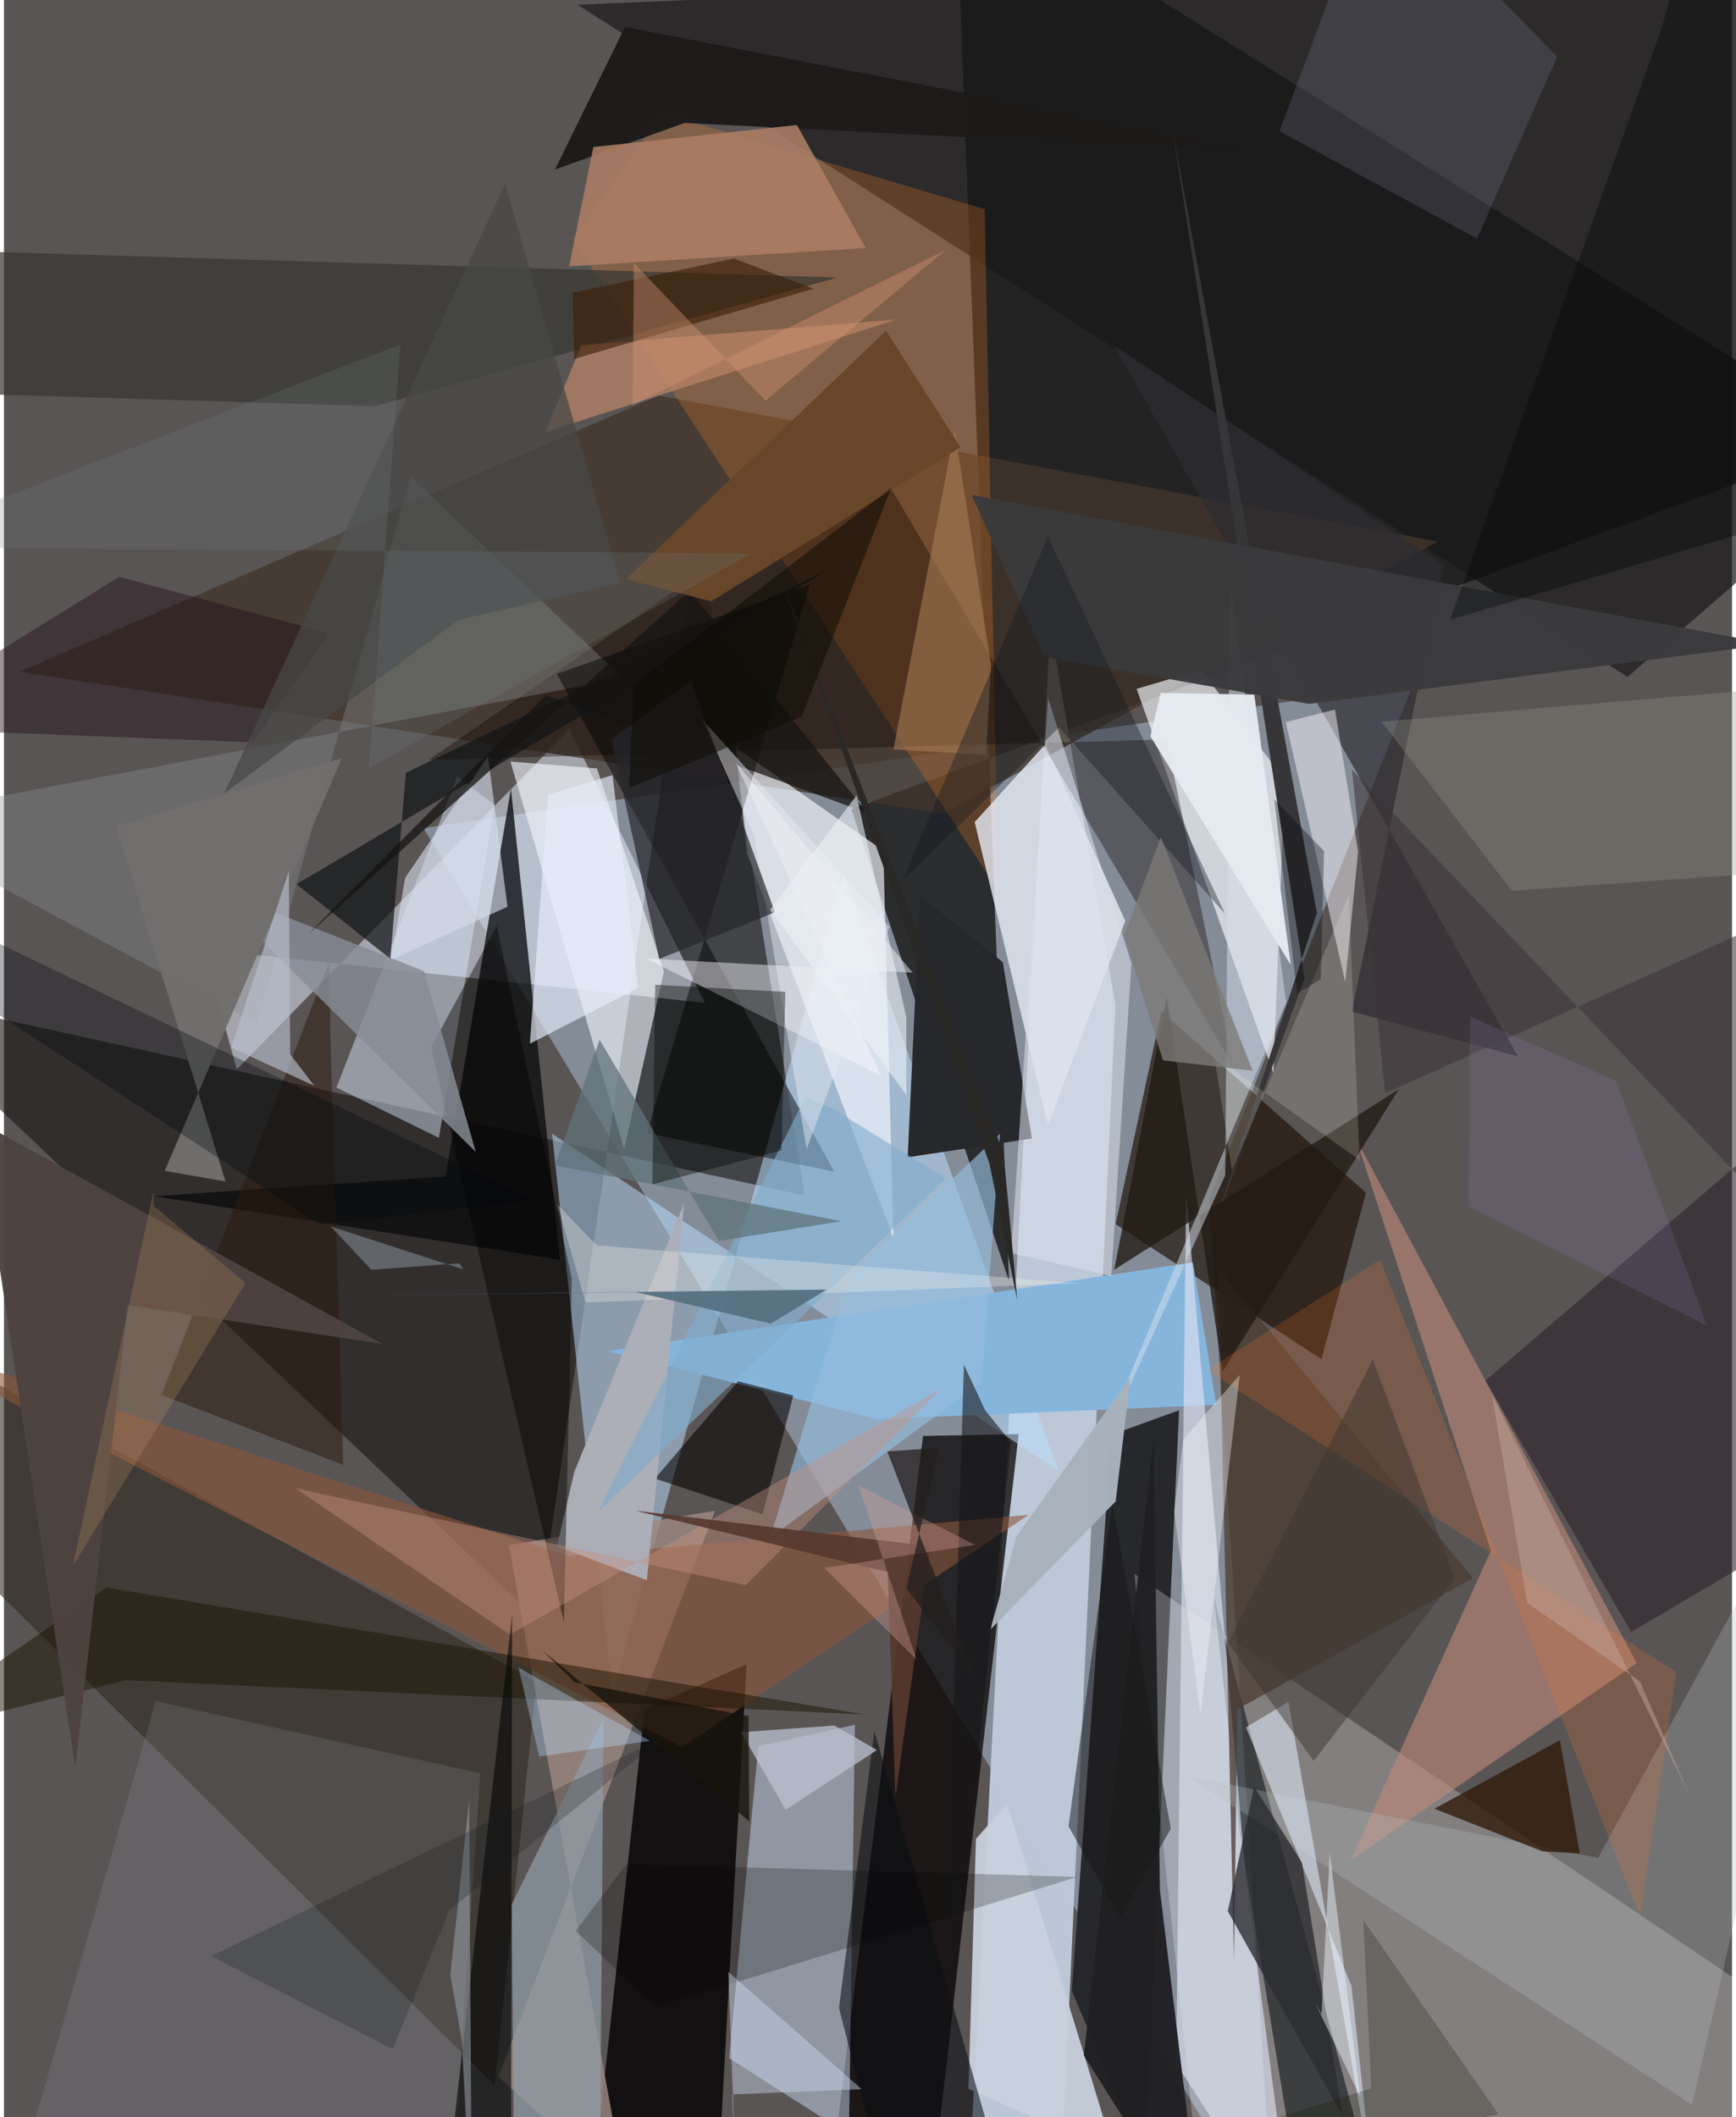 <svg xmlns="http://www.w3.org/2000/svg" width="228" height="278" viewBox="0 0 836 1024"><path fill="#5a5555" d="M0 0h836v1024H0z"/><path fill="#96a5b5" fill-opacity=".694" d="M583.046 580.356l98.69-249.808-478.733 69.993 411.467 682.081z"/><path fill="#1b191b" fill-opacity=".839" d="M460.23-62L898 211.794 409.974 391.351l76.26 228.28z"/><path fill="#bcc8d7" fill-opacity=".988" d="M537.688 486.25L509.943 1086l-41.43-62.374 37.654-720.382z"/><path fill="#26272a" fill-opacity=".984" d="M551.974 1046.484l-35.36-83.507L535.785 693.9l32.695-11.77z"/><path fill="#171513" fill-opacity=".6" d="M335.993 256.35l-77.537 527.31L-62 479.515l449.283 98.745z"/><path fill="#070302" fill-opacity=".749" d="M490.879 693.64l-46.253.891L396.04 1086l54.88-43.321z"/><path fill="#bbe0ff" fill-opacity=".514" d="M406.179 422.709L294.23 819.3l-29.093-270.987 244.936 163.084z"/><path fill="#eaf0ff" fill-opacity=".514" d="M339.062 485.037L96.66 459.172l15.965 58.044 160.897-164.394z"/><path fill="#1a181a" fill-opacity=".71" d="M898-24.277L277.528 2.306l507.92 325.11L898 229.704z"/><path fill="#fff" fill-opacity=".247" d="M866.926 976.955L546.83 761.242 581.549 1086H898z"/><path fill="#1b0f02" fill-opacity=".655" d="M559.959 489.17l98.946 87.725-21.545 80.551-99.585-65.394z"/><path fill="#42362c" fill-opacity=".792" d="M454.5 393.535L7.589 324.94l309.158-133.613 376.832 70.632z"/><path fill="#020100" fill-opacity=".812" d="M309.886 826.884l49.37-22.005-14.943 270.858L281.8 1086z"/><path fill="#f5f7fc" fill-opacity=".659" d="M614.152 519.107l-66.204-185.935 31.123-9.2 40.464 53.061z"/><path fill="#f4f7ff" fill-opacity=".663" d="M430.336 598.8l-70.842-185.948-5.457-51.296 71.378 49.87z"/><path fill="#c5d8ee" fill-opacity=".506" d="M364.912 844.608l-14.074 150.878 57.962 37.007 2.86-198.284z"/><path fill="#0b0c0d" fill-opacity=".78" d="M213.609 569.04l31.67-187.62 23.666 227.857-196.52-30.731z"/><path fill="#312b22" fill-opacity=".596" d="M237.448 1008.694l20.141-195.302L-29.7 654.742l-12.586 76.363z"/><path fill="#fd8526" fill-opacity=".243" d="M318.441 54.777l155.977 46.375 6.556 329.611-205.652-315.105z"/><path fill="#070b10" fill-opacity=".557" d="M585.376 772.851l12.417 113.044 25.618 156.131 40.607 21.54z"/><path fill="#bc8a7a" fill-opacity=".62" d="M651.46 899.793l67.878-149.767-65.017-198.69 135.546 253.06z"/><path fill="#9a877f" fill-opacity=".835" d="M244.248 747.349l56.767 313.283-61.858-56.148 104.881-273.818z"/><path fill="#86b5dc" d="M575.117 610.599l11.38 68.892-163.71 6.903-130.704-32.956z"/><path fill="#e5e9f3" fill-opacity=".808" d="M505.07 544.284l-35.464-146.687 34.232-37.706 38.641 85.527z"/><path fill="#26272b" fill-opacity=".984" d="M483.21 465.365l14.076 85.284-60.095 9.075 5.937-126.493z"/><path fill="#120800" fill-opacity=".373" d="M562.5 357.639l-357.076 9.89 214.22-147.24L594.53 515.33z"/><path fill="#ddecff" fill-opacity=".459" d="M237.396 389.366l-18.075-13.833-58.449 150.475 49.552 24.322z"/><path fill="#f3f9ff" fill-opacity=".612" d="M245.02 368.302l41.864 3.383 32.4 98.197-19.252 85.828z"/><path fill="#c8d0dc" fill-opacity=".945" d="M537.237 1041.726l-70.64-31.494 3.626-120.8 15.112-17.072z"/><path fill="#dce1ef" fill-opacity=".659" d="M567.09 998.109l4.791-420.656 28.979 331.48L623.974 1086z"/><path fill="#8c563b" fill-opacity=".596" d="M273.362 752.664l222.374-19.993-167.597 112.35L-62 644.515z"/><path fill="#2d2c32" fill-opacity=".69" d="M652.036 489.239l80.393 21.697-195.457-343.942 159.42 106.242z"/><path fill="#878d90" fill-opacity=".369" d="M299.443 328.018L-62 396.514l184.514 98.78 74.261-264.857z"/><path fill="#2c2128" fill-opacity=".584" d="M898 724.094l-110.837 65.248-70.433-121.638L898 512.319z"/><path fill="#000004" fill-opacity=".475" d="M389.866 282.566L267.45 325.945l134.322 240.799-90.755-18.719z"/><path fill="#1d1a18" fill-opacity=".961" d="M329.252 59.477l-62.717 22.546 33.9-68.963 312.608 60.628z"/><path fill="#4a3b2f" fill-opacity=".745" d="M595.071 948.193l-7.65-334.58 123.286 149.663-114.077 63.486z"/><path fill="#b6bfbd" fill-opacity=".29" d="M771.202 898.608L898 665.605l-81.382 352.352L572.49 859.042z"/><path fill="#ad7e65" fill-opacity=".867" d="M273.434 128.808L285.14 71.11l98.44-10.66 33.301 59.498z"/><path fill="#383731" fill-opacity=".718" d="M403.35 134.212l-223.762 62.252L-62 189.049l53.917-67.314z"/><path fill="#202124" fill-opacity=".965" d="M559.235 914.292l-3.068-218.344-33.765 298.185 57.72 91.867z"/><path fill="#fcf6ff" fill-opacity=".478" d="M620.106 349.258l28.775 125.68 6.225-62.998-11.18-68.775z"/><path fill="#8e9ba4" fill-opacity=".741" d="M245.621 921.079l44.434-90.263L287.978 1086h-40.742z"/><path fill="#363537" d="M629.2 473.128L565.566 64.074l69.606 377.494-51.868 157.576z"/><path fill="#e1ebfb" fill-opacity=".561" d="M600.873 835.426l20.526-12.29 40.755 232.524-10.26-95.093z"/><path fill="#f8f9ff" fill-opacity=".459" d="M353.651 368.323l86.003 102.151-128.963-6.848 113.753 56.8z"/><path fill="#050000" fill-opacity=".573" d="M314.944 715.123l52.08 17.278 14.828-57.42-26.69-6.882z"/><path fill="#acaeb8" fill-opacity=".98" d="M275.93 711.852l53.121-129.878-18.025 182.347-43.465-16.5z"/><path fill="#89919c" fill-opacity=".216" d="M230.457 857.702l-13.01 190.556L-2.375 1086l75.854-263.259z"/><path fill="#301c0b" fill-opacity=".796" d="M691.992 874.823l60.748-33.167 9.627 54.833-18.146-1.08z"/><path fill="#1d1503" fill-opacity=".506" d="M49.648 767.828l-107.65 74.23 116.67-29.427 357.903 16.613z"/><path fill="#a57b55" fill-opacity=".6" d="M477.51 321.494l-17.564-113.673L430.29 362.48l44.768 2.57z"/><path fill="#2c2d31" fill-opacity=".788" d="M592.062 924.385l12.726-60.297 23.143 36.767 19.765 122.862z"/><path fill="#bc8567" fill-opacity=".71" d="M279.355 166.882l152.347-12.322-88.187 28.154-81.536 26.237z"/><path fill="#cdcbfd" fill-opacity=".129" d="M664.02-62l87.36 89.396-38.687 88.006-95.619-51.952z"/><path fill="#221b14" fill-opacity=".792" d="M674.788 526.88l-137.655 87.228 25.452-131.848 26.932 181.15z"/><path fill="#96bddd" fill-opacity=".655" d="M409.174 617.392l-38.5 126.385 102.323-75.25 8.902-120.182z"/><path fill="#d8e2ec" fill-opacity=".482" d="M590.847 568.385l-74.971 165.41 104.4-249.086-27.223-204.444z"/><path fill="#121516" fill-opacity=".706" d="M186.917 463.737l-45.36-36.103L399.07 275.359l-204.636 98.424z"/><path fill="#29180a" fill-opacity=".498" d="M164.172 708.552l-6.27-208.643-.415-35.08-81.246 209.862z"/><path fill-opacity=".42" d="M206.619 506.628l31.757-58.802 36.32 170.566-3.8 166.218z"/><path fill="#d5dbe9" fill-opacity=".624" d="M243.605 438.545l-56.386 25.753 6.912-39.822 40.05-58.635z"/><path fill="#4d4340" fill-opacity=".961" d="M59.896 631.213l123.256 18.83-195.991-108.032 47.35 313.174z"/><path fill="#c7927f" fill-opacity=".408" d="M453.609 671.518l-94.759 95.205-217.657-46.83 103.57 70.698z"/><path fill="#211117" fill-opacity=".459" d="M55.746 278.983l101.384 27.255-36.67 52.802L-62 351.959z"/><path fill="#0a0e12" fill-opacity=".565" d="M433.48 1086l-29.517-114.776 17.11-133.884 55.963 195.054z"/><path fill="#dadeea" fill-opacity=".569" d="M545.433 466.031l-40.319-128.467-17.826 268.573 48.384 11.027z"/><path fill="#010406" fill-opacity=".592" d="M213.742 1061.843L702.965 1086H245.23l.589-304.712z"/><path fill="#93978a" fill-opacity=".314" d="M666.452 349.08L898 329.36l-19.035 90.926-149.415 10.547z"/><path fill="#878c97" fill-opacity=".831" d="M228.243 557.124L113.85 444.307l14.97-3.858 74.429 29.245z"/><path fill="#fa792d" fill-opacity=".188" d="M581.914 662.733l227.11 146.11-17.524 118.02-125.763-317.585z"/><path fill="#716f6d" fill-opacity=".976" d="M54.21 399.57l109.267-32.89-85.698 199.622 29.408 5.142z"/><path fill="#3b3b3d" fill-opacity=".961" d="M854.833 311.568L468.09 239.302l35.41 78.472 127.807 22.674z"/><path fill="#a7b1bc" fill-opacity=".98" d="M537.82 726.186l-60.653 62.028 12.636-45.091 55.231-77.155z"/><path fill="#151413" fill-opacity=".733" d="M262.104 336.283l155.508 56.897-85.91-107.527-184.517 166.212z"/><path fill="#141821" fill-opacity=".384" d="M510.428 351.82l-75.847 74.242 70.478-166.573 85.67 182.475z"/><path fill="#bbc2d1" fill-opacity=".753" d="M356.548 837.817l21.613 37.509 44.173-28.902-20.625-11.85z"/><path fill="#684629" d="M426.726 159.983l36.107 56.371L342.12 290.87l-41.24-10.77z"/><path fill="#fbfaee" fill-opacity=".173" d="M655.78 561.06l-70.194-50.078 8.465 54.846 56.552-132.887z"/><path fill-opacity=".227" d="M301.024 901.59l218.308 6.197-204.11 63.017-38.618-36.92z"/><path fill="#babfcd" fill-opacity=".647" d="M109.914 506.708l40.208 18.44-11.667-15.241-.615-88.696z"/><path fill="#badfff" fill-opacity=".357" d="M312.576 842.019l-53.632 7.54-10.039-43.196 2.42 1.58z"/><path fill="#82adcc" fill-opacity=".627" d="M401.314 536.474l-13.582-5.94-100.505 200.933 168.37-161.472z"/><path fill="#151517" fill-opacity=".576" d="M487.147 697.553l-12.489-15.503-10.27-21.998-10.58 353.417z"/><path fill="#e5ebf8" fill-opacity=".671" d="M306.85 477.803l-52.41 27.003 8.749-120.473 31.202-9.411z"/><path fill="#e8eaf3" fill-opacity=".467" d="M428.41 448.18l-90.78-100.356 25.212 55.856 25.446 152.174z"/><path fill="#d0daf1" fill-opacity=".435" d="M350.426 953.725l64.52 56.738-62.691 2.538 3.071 72.999z"/><path fill="#e6ebf2" fill-opacity=".973" d="M554.619 356.149l4.964-21.036 45.278.878 17.651 130.697z"/><path fill="#26262b" fill-opacity=".69" d="M293.89 357.53l38.483-28.297 40.589 112.006-55.988 22.56z"/><path fill="#191819" fill-opacity=".514" d="M536.248 727.338l-21.244 155.953 25.048 44.333 24.44-43.129z"/><path fill="#f7f7fb" fill-opacity=".376" d="M597.83 665.015l-27.341 31.141-4.358 34.795 12.702 98.345z"/><path fill="#56382d" fill-opacity=".91" d="M448.166 747.923l-142.655-17.26 122.001 29.695 3.768 108.662z"/><path fill="#f7f3ed" fill-opacity=".306" d="M286.827 602.38l-19.11-19.83 13.678 47.422 238.264-9.323z"/><path fill="#60737a" fill-opacity=".741" d="M345.788 600.232l59.379-9.583-138.603-27.032 21.582-60.761z"/><path fill="#020302" fill-opacity=".4" d="M313.661 572.849l62.512-16.436 1.82-76.665-62.899-3.44z"/><path fill="#03090d" fill-opacity=".325" d="M153.154 592.273L256.441 580.6-52.576 432.248-62 452.07z"/><path fill="#050607" fill-opacity=".373" d="M801.994 13.562L822.954-62 898 241.194 699.577 299.71z"/><path fill="#3a1e08" fill-opacity=".62" d="M353.16 125.044l-78.052 16.546.73 32.01 115.79-33.946z"/><path fill="#171a05" fill-opacity=".243" d="M657.586 928.59l3.921 81.458L418.7 1086l304.365-63.373z"/><path fill="#3d3338" fill-opacity=".569" d="M898 425.62L668.173 528.78l-16.062-156.568L898 630.707z"/><path fill="#daa69d" fill-opacity=".329" d="M396.9 758.344l72.85-11.124-56.34-28.778 28.159 84.382z"/><path fill="#2a2826" d="M490.211 628.757l-6.64-71.027-112.607-291.017L476.751 562.73z"/><path fill="#7d7a78" fill-opacity=".796" d="M559.71 404.88l44.358 113.016-43.363-5.032-18.82-60.329z"/><path fill="#000100" fill-opacity=".333" d="M625.637 480.62l11.398-7.032 1.568-61.944-24.06-25.08z"/><path fill="#9ba2a8" fill-opacity=".541" d="M215.922 955.134l9.154-84.822 1.292 208.65-4.899-92.245z"/><path fill="#edf1f7" fill-opacity=".592" d="M436.508 491.82l-24.054-107.078-41.776 55.278 65.901 89.658z"/><path fill="#3b3632" fill-opacity=".49" d="M662.205 657.552l39.682 105.877-68.27 88.26-41.425-57.191z"/><path fill="#17140c" fill-opacity=".78" d="M360.188 830.03l.36 50.878-99.998-82.588 15.622 15.334z"/><path fill="#f0f9ff" fill-opacity=".451" d="M634.33 968.758l3.068 5.473 3.977-78.177 14.681 117.93z"/><path fill="#587384" fill-opacity=".969" d="M371.016 640.204l27.026-16.495-248.985 3.12 156.902-1.825z"/><path fill="#0f1617" fill-opacity=".227" d="M215.394 924.037l103.46-83.722L100.176 946.14l87.906 44.888z"/><path fill="#939ba4" fill-opacity=".486" d="M177.744 614.17l-19.687-21.004 64.219 20.844-1.97-2.994z"/><path fill="#d49474" fill-opacity=".408" d="M455.484 120.969l-151.346 74.916.598-68.645 63.676 66.542z"/><path fill="#474847" fill-opacity=".737" d="M242.441 88.76l55.654 193.005-78.212 18.094-113.256 83.8z"/><path fill="#b98f61" fill-opacity=".263" d="M72.514 583.318l-.294-6.757-38.875 180.843 83.536-136.874z"/><path fill="#a690e1" fill-opacity=".141" d="M779.916 522.861l-70.72-31.274-.5 91.974 115.177 57.531z"/><path fill="#0d0a02" fill-opacity=".514" d="M385.927 346.651l-83.508 34.472 2.297-49.858 124.537-95.275z"/><path fill="#bfa196" fill-opacity=".514" d="M719.843 674.627l17.043 100.582 54.541 38.025 23.374 53.706z"/><path fill="#231e1d" fill-opacity=".741" d="M469.24 810.44l-41.908-108.447 25.165-1.748-15.954 68.094z"/><path fill="#707b82" fill-opacity=".227" d="M361.525 267.673L176.61 371.384l15.17-204.798L-62 264.526z"/></svg>